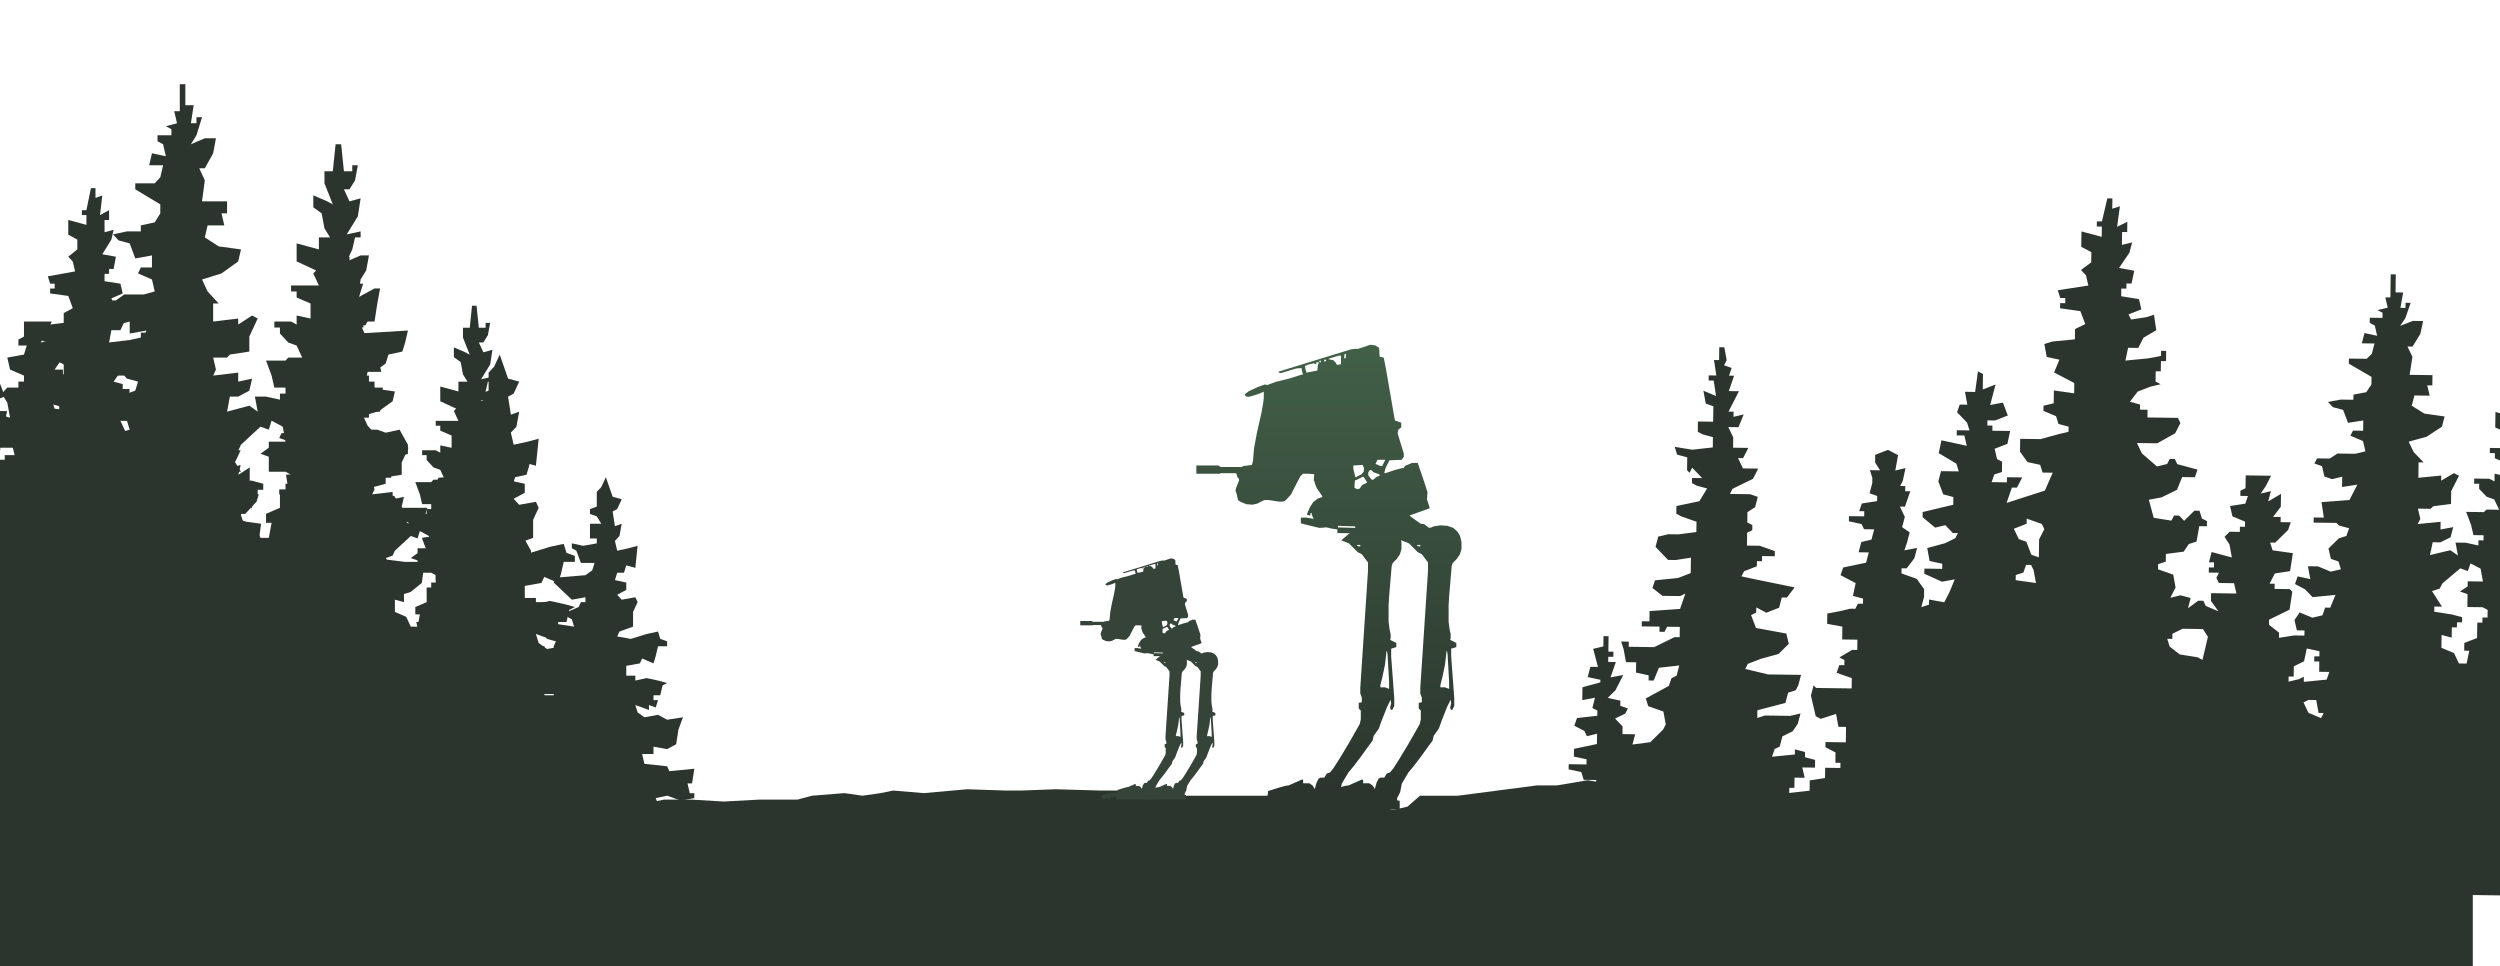 <svg width="4682" height="1810" viewBox="0 0 4682 1810" fill="none" xmlns="http://www.w3.org/2000/svg">
<rect x="-93.048" y="1558.01" width="4724.11" height="396.84" fill="#2B352D"/>
<path d="M3071.62 1461.17L3105.41 1470.85V1597.89H844.937V1505.94H882.104L926.03 1490.21H963.198L1003.74 1497.47L1040.91 1495.05L1064.56 1501.1H1098.35H1142.28L1203.1 1505.94L1243.64 1497.47H1294.33L1355.15 1501.1L1422.72 1497.47H1493.68L1520.71 1490.21L1581.53 1485.37L1615.32 1490.21L1649.11 1485.37L1672.76 1480.53L1730.2 1485.37L1811.3 1478.11L1882.25 1480.53H1912.66L1976.86 1478.11L2061.33 1480.53H2135.67L2213.38 1490.21H2301.23H2318.13H2389.08L2470.18 1497.47H2490.45L2510.72 1490.21L2547.89 1504.73L2608.71 1516.83L2635.74 1510.78L2659.39 1490.21H2686.43H2730.35L2879.02 1470.85H2916.19L2973.63 1461.17L3027.69 1470.85L3071.62 1461.17Z" fill="#2B352D"/>
<path d="M170.332 352.314H178.828V370.667L191.572 366.079L187.324 402.783L204.316 393.607V411.959H195.82V434.899L212.812 430.311L208.564 448.663L191.572 476.191L217.06 480.779L212.812 503.719H204.316V512.895H195.82V526.659L225.556 531.247L229.804 549.6L208.564 558.776L212.812 567.952L238.301 563.364L251.045 558.776L255.293 586.304L234.052 600.068L225.556 618.42H208.564L204.316 641.36L242.549 636.772L263.789 632.184V623.008H272.285V641.36H263.789V659.712H255.293V678.064L263.789 682.652L246.797 687.24L225.556 696.416L212.812 714.768L229.804 719.356V728.532H242.549V742.297H293.525L297.773 751.473L289.277 769.825L259.541 788.177H225.556L234.052 806.529L259.541 829.469L276.533 824.881L280.781 815.705H289.277L293.525 824.881L327.509 834.057L323.261 847.821H302.021L293.525 870.761L268.037 884.525L246.797 889.113L255.293 921.23L285.029 925.818L289.277 916.641H297.773L306.269 925.818L323.261 907.465H331.757L336.005 921.23L344.502 925.818V934.994H331.757L327.509 962.522L314.765 967.11L306.269 980.874L276.533 985.462V999.226L263.789 1003.81V1012.99L289.277 1022.17L293.525 1045.11L285.029 1063.46L302.021 1058.87L319.013 1063.46L314.765 1081.81L331.757 1068.05H340.254L344.502 1077.22L365.742 1086.4L352.998 1068.05V1054.28H395.478L391.23 1035.93H365.742L361.494 1026.75L365.742 1017.58H348.75V1008.4H357.246V999.226H348.75L352.998 980.874L386.982 990.05L382.734 967.11L374.238 953.346L382.734 944.17H399.726V934.994H408.222V925.818L386.982 916.641L382.734 898.289L408.222 893.701L412.47 879.937H399.726V870.761L408.222 866.173V843.233H450.703L442.207 861.585L433.71 875.349L450.703 870.761L446.455 889.113L467.695 875.349V898.289L454.951 916.641H467.695V925.818H484.687L480.439 939.582L459.199 962.522H450.703L454.951 976.286L488.935 980.874L484.687 1012.99L459.199 1017.58L450.703 1035.93H459.199V1045.11H484.687L488.935 1049.69L484.687 1081.81L450.703 1100.16V1109.34L467.695 1123.1V1132.28L493.183 1127.69H510.175V1118.51H497.431L493.183 1100.16L501.679 1086.4L522.919 1095.57L539.911 1090.99L544.16 1077.22H552.656L561.152 1054.28L522.919 1058.87L510.175 1045.11L493.183 1035.93L497.431 1022.17L518.671 1026.75L514.423 1003.81H531.415L552.656 1012.99L569.648 1008.4L565.4 994.638L552.656 990.05L548.408 971.698L565.4 953.346L578.144 948.758L582.392 934.994L565.4 930.406L561.152 925.818H522.919V916.641H539.911L535.663 889.113L582.392 884.525L595.136 856.997L569.648 861.585V843.233L552.656 847.821L539.911 843.233L535.663 824.881L522.919 820.293L527.167 811.117H548.408L561.152 801.941H590.888L607.88 797.353L603.632 779.001L582.392 769.825L586.64 760.649H603.632V742.297L578.144 746.885L569.648 723.944L552.656 719.356L544.16 710.18L565.4 705.592H586.64V696.416L607.88 691.828L616.376 678.064V664.3L578.144 641.36V632.184H607.88L616.376 623.008L620.624 604.656H599.384L603.632 586.304L624.872 590.892L620.624 572.54L612.128 567.952V558.776H633.368V549.6L624.872 545.011L641.864 540.423L637.616 522.071H646.113V480.779H654.609V512.895H667.353L663.105 540.423H671.601V531.247H680.097L671.601 558.776L663.105 572.54L684.345 563.364H701.337L697.089 586.304L684.345 609.244H675.849L684.345 627.596L680.097 659.712H718.329V678.064H709.833L714.081 696.416H688.593L684.345 714.768L705.585 728.532L739.569 733.12L735.321 751.473L709.833 769.825L680.097 779.001L688.593 797.353L705.585 815.705H697.089V843.233L735.321 838.645V847.821L756.562 834.057L765.058 838.645L752.314 866.173V889.113L722.577 893.701L718.329 898.289H697.089L701.337 916.641L697.089 925.818L735.321 921.23V934.994L756.562 930.406L752.314 948.758L735.321 957.934H722.577L718.329 980.874L752.314 971.698L765.058 980.874L760.81 957.934H777.802L799.042 962.522V953.346H807.538V944.17H790.546L786.298 925.818L777.802 902.877H807.538L811.786 898.289H833.026L824.53 879.937L811.786 875.349L799.042 861.585V852.409H790.546V843.233H816.034L824.53 847.821V834.057L845.77 838.645V815.705L824.53 806.529V797.353H816.034V788.177H858.515L850.019 769.825L854.267 765.237L824.53 751.473V723.944L858.515 733.12V714.768H875.507L867.011 701.004L862.763 678.064L850.019 668.888V650.536L871.259 659.712L879.755 664.3L867.011 632.184V613.832H879.755L884.003 572.54H892.499L896.747 613.832H909.491V604.656H917.987L913.739 627.596L905.243 641.36H896.747L905.243 659.712L922.235 655.124L917.987 682.652L900.995 710.18L922.235 705.592V714.768H913.739L909.491 733.12L900.995 751.473L922.235 742.297H934.979L930.731 765.237L922.235 779.001L917.987 806.529L943.475 792.765H951.972L947.723 815.705L943.475 843.233H926.483V852.409H917.987V861.585L994.452 856.997L990.204 875.349L985.956 889.113L964.716 893.701L960.468 907.465L947.723 916.641H917.987V925.818H934.979V934.994H943.475V944.17H956.22L951.972 980.874H934.979V990.05H913.739L926.483 1008.4H947.723L960.468 1012.99L981.708 1008.4L994.452 1031.34V1045.11L968.964 1054.28V1063.46L947.723 1068.05L968.964 1072.63V1081.81H960.468V1090.99L926.483 1100.16V1109.34H956.22H973.212L985.956 1127.69H1024.19L1019.94 1141.45L990.204 1150.63L994.452 1173.57L964.716 1182.75L943.475 1187.33L934.979 1182.75V1201.1L951.972 1205.69L990.204 1210.28H1019.94L1015.69 1242.39L998.7 1256.16L968.964 1265.33L960.468 1269.92L951.972 1265.33L960.468 1288.27L985.956 1292.86L981.708 1306.62L964.716 1315.8V1329.56L973.212 1334.15L1019.94 1338.74V1347.92L1036.93 1343.33L1028.44 1324.98L1011.44 1320.39L1007.2 1302.04H1036.93L1041.18 1283.68H1019.94L1028.44 1265.33L1045.43 1256.16L1070.92 1251.57L1066.67 1242.39L1036.93 1237.8V1210.28L1041.18 1201.1L1024.19 1196.51L1015.69 1173.57L1045.43 1168.98L1075.16 1173.57L1070.92 1159.81L1062.42 1155.22V1146.04L1083.66 1136.87L1087.91 1127.69H1096.4V1118.51L1070.92 1123.1L1036.93 1090.99L1041.18 1081.81L1096.4 1077.22L1109.15 1068.05L1113.4 1054.28H1087.91L1079.41 1031.34L1070.92 1026.75V1017.58L1092.16 1022.17L1117.65 1017.58V1008.4H1104.9V980.874H1126.14L1117.65 967.11L1104.9 962.522V953.346L1117.65 948.758V921.23L1126.14 912.053L1134.64 893.701L1147.38 930.406L1164.37 934.994L1155.88 953.346L1147.38 957.934L1151.63 985.462L1164.37 980.874L1160.13 1003.81L1151.63 1012.99L1155.88 1031.34L1177.12 1026.75L1194.11 1022.17L1189.86 1063.46L1172.87 1058.87L1168.62 1072.63H1155.88L1151.63 1086.4L1172.87 1090.99V1104.75L1155.88 1113.93L1164.37 1123.1L1189.86 1118.51L1194.11 1127.69L1185.61 1146.04V1173.57L1160.13 1182.75L1155.88 1191.92L1181.37 1196.51L1211.1 1187.33L1232.34 1182.75L1236.59 1196.51L1249.33 1201.1V1210.28H1232.34L1228.09 1228.63L1223.85 1242.39L1202.61 1233.22L1198.36 1242.39L1172.87 1246.98V1265.33H1189.86V1274.51L1211.1 1269.92L1232.34 1274.51L1249.33 1279.1L1240.84 1283.68L1236.59 1302.04H1223.85V1311.21H1232.34L1228.09 1324.98L1215.35 1320.39V1329.56L1189.86 1320.39L1194.11 1334.15L1206.85 1343.33L1232.34 1338.74L1249.33 1347.92L1279.07 1343.33L1270.57 1366.27L1266.33 1393.8L1249.33 1402.97L1223.85 1398.38V1412.15H1202.61L1206.85 1430.5L1249.33 1435.09L1253.58 1444.26L1300.31 1439.68L1296.06 1467.2H1287.57L1291.81 1485.56H1300.31V1494.73L1274.82 1499.32L1249.33 1490.14L1228.09 1494.73L1236.59 1517.67L1279.07 1513.08L1308.81 1522.26L1304.56 1545.2L1283.32 1558.96H1274.82L1270.57 1577.32L1257.83 1572.73V1563.55H1249.33L1245.09 1577.32L1228.09 1586.49H-704.765L-738.749 1568.14L-759.989 1563.55V1554.38L-742.997 1545.2L-721.757 1540.61L-709.013 1531.44L-713.261 1517.67H-747.245L-759.989 1476.38L-751.493 1471.79L-734.501 1480.97H-696.269L-687.773 1485.56L-692.021 1471.79L-704.765 1462.62L-730.253 1453.44V1439.68H-738.749V1430.5H-700.517L-696.269 1416.74H-675.028L-670.78 1402.97H-692.021L-696.269 1389.21L-717.509 1384.62V1375.44H-687.773V1366.27L-709.013 1361.68V1347.92L-670.78 1338.74V1320.39L-687.773 1324.98L-692.021 1315.8L-709.013 1306.62L-704.765 1292.86L-670.78 1288.27V1279.1L-679.276 1274.51L-675.028 1256.16L-696.269 1260.74V1237.8L-666.532 1228.63V1224.04L-687.773 1219.45L-683.525 1201.1H-670.78L-679.276 1168.98L-662.284 1164.39V1146.04H-653.788V1173.57H-645.292V1182.75H-653.788V1191.92H-641.044L-649.54 1219.45L-628.3 1214.86L-641.044 1242.39L-653.788 1256.16L-632.548 1260.74V1269.92L-619.804 1274.51L-624.052 1283.68L-641.044 1292.86L-628.3 1306.62V1320.39H-607.06L-611.308 1338.74L-581.572 1334.15L-560.331 1311.21L-556.083 1302.04L-560.331 1279.1L-585.82 1269.92L-590.068 1256.16L-551.835 1233.22L-547.587 1219.45L-539.091 1214.86L-534.843 1196.51L-568.827 1201.1L-577.323 1224.04H-585.82V1214.86L-607.06 1210.28V1191.92H-624.052L-628.3 1168.98L-632.548 1155.22H-619.804V1164.39H-577.323L-543.339 1146.04H-534.843V1127.69H-556.083L-560.331 1136.87H-568.827V1127.69H-598.564V1118.51H-585.82V1100.16L-534.843 1095.57L-526.347 1068.05L-534.843 1072.63H-564.579L-581.572 1058.87L-577.323 1045.11L-539.091 1040.52L-517.851 1031.34V1003.81L-543.339 1008.4H-556.083L-577.323 985.462L-573.075 967.11L-556.083 962.522H-539.091L-509.355 957.934V939.582L-534.843 930.406L-543.339 925.818V912.053L-505.107 902.877L-492.363 879.937L-509.355 875.349L-517.851 870.761V861.585H-500.859L-517.851 843.233L-522.099 852.409L-526.347 847.821V824.881L-543.339 820.293L-547.587 806.529L-517.851 811.117L-483.867 806.529V788.177L-500.859 783.589L-509.355 779.001V760.649H-483.867V733.12L-496.611 728.532L-500.859 705.592L-479.619 714.768L-483.867 687.24H-492.363V678.064H-479.619L-483.867 650.536H-475.37V627.596H-466.874L-462.626 650.536L-466.874 659.712L-454.13 664.3L-458.378 678.064H-449.882L-458.378 705.592H-441.386L-449.882 723.944L-458.378 742.297H-449.882V751.473L-432.89 746.885L-441.386 769.825H-458.378L-449.882 788.177V806.529H-424.394L-432.89 824.881H-441.386L-432.89 843.233H-407.402L-415.898 861.585L-449.882 879.937L-454.13 889.113H-432.89H-420.146L-407.402 893.701L-411.65 912.053L-424.394 921.23V939.582L-415.898 944.17V953.346L-424.394 957.934V980.874H-403.154L-377.666 990.05V999.226H-398.906V1008.4H-407.402V1017.58L-428.642 1026.75L-432.89 1035.93L-411.65 1040.52L-343.681 1054.28L-356.425 1072.63H-364.921L-369.169 1090.99L-390.41 1100.16L-407.402 1090.99V1100.16L-415.898 1104.75L-407.402 1127.69L-356.425 1136.87L-352.177 1155.22L-369.169 1173.57L-398.906 1182.75L-420.146 1191.92L-424.394 1201.1L-386.162 1210.28H-330.937L-335.185 1228.63L-339.433 1237.8L-352.177 1242.39L-356.425 1260.74L-403.154 1274.51V1288.27L-390.41 1283.68H-347.929L-330.937 1279.1L-335.185 1297.45L-343.681 1311.21L-360.673 1320.39L-364.921 1338.74L-373.417 1343.33L-377.666 1357.09L-339.433 1352.5V1343.33L-322.441 1347.92V1357.09L-305.449 1361.68V1375.44H-326.689L-322.441 1393.8H-339.433V1412.15H-347.929V1421.32L-313.945 1416.74V1398.38L-288.457 1393.8V1375.44H-262.968V1366.27H-271.464V1347.92L-288.457 1338.74V1329.56H-254.472V1302.04H-267.216L-271.464 1279.1L-296.953 1288.27L-305.449 1283.68L-313.945 1246.98L-309.697 1228.63L-305.449 1233.22H-245.976V1214.86L-271.464 1205.69L-267.216 1191.92H-258.72V1182.75L-267.216 1178.16L-245.976 1164.39H-237.48V1146.04H-262.968V1123.1L-288.457 1118.51V1100.16L-267.216 1095.57L-250.224 1090.99H-241.728L-237.48 1081.81H-228.984V1072.63L-245.976 1068.05L-241.728 1045.11L-267.216 1031.34L-262.968 1017.58L-224.736 1008.4L-220.488 990.05H-237.48L-233.232 971.698L-216.24 967.11L-211.992 948.758H-228.984L-233.232 939.582L-254.472 934.994V925.818H-228.984V916.641H-237.48L-233.232 902.877L-207.744 898.289V889.113L-220.488 884.525L-216.24 866.173V856.997L-220.488 843.233H-203.496L-211.992 829.469V815.705L-190.752 806.529L-173.76 815.705L-178.008 843.233L-161.015 838.645L-165.263 861.585L-169.511 870.761H-161.015V879.937H-152.519L-161.015 907.465H-169.511L-161.015 925.818L-165.263 944.17L-152.519 953.346L-156.767 971.698L-161.015 985.462L-139.775 980.874L-144.023 999.226L-156.767 1017.58H-165.263V1026.75L-139.775 1035.93L-127.031 1054.28V1068.05L-131.279 1086.4L-118.535 1081.81V1072.63L-93.047 1077.22L-84.551 1058.87L-76.055 1035.93L-97.295 1040.52L-127.031 1026.75V1017.58H-97.295V1008.4L-118.535 1003.81L-122.783 980.874L-93.047 971.698L-76.055 962.522L-71.806 953.346H-80.303L-93.047 939.582L-110.039 944.17L-131.279 925.818V916.641L-80.303 902.877V889.113L-97.295 884.525L-105.791 861.585L-101.543 843.233H-71.806L-76.055 829.469L-105.791 811.117L-101.543 788.177L-59.062 797.353L-63.31 779.001H-76.055V769.825H-54.814L-59.062 756.061L-76.055 737.709L-71.806 723.944H-59.062L-63.31 701.004H-46.318L-42.07 664.3L-33.574 668.888V696.416L-12.334 687.24L-20.83 723.944L0.41 719.356L8.906 742.297L-12.334 751.473H-25.078V760.649H-16.582V769.825H13.154L8.906 792.765L-12.334 801.941L-8.086 820.293L0.41 824.881V843.233L-12.334 847.821L-16.582 861.585H8.906V852.409H34.395L25.898 870.761H17.402L8.906 898.289L34.395 889.113L59.883 879.937L72.627 875.349L85.371 843.233H68.379L64.131 829.469L42.891 824.881L30.146 806.529V783.589H64.131L93.867 774.413L110.859 769.825V760.649L93.867 756.061L89.619 742.297L68.379 733.12V723.944L85.371 719.356V696.416L119.355 701.004V682.652L85.371 664.3L93.867 641.36L72.627 636.772L68.379 613.832L81.123 609.244L119.355 604.656V586.304L136.348 577.128L127.851 554.188L93.867 549.6V540.423H102.363V531.247H93.867L89.619 517.483L140.596 508.307L136.348 489.955L127.851 480.779L144.844 467.015V448.663L127.851 439.487V411.959L161.836 421.135V402.783H153.34V393.607H161.836L170.332 352.314ZM42.891 925.818V934.994L21.65 944.17L30.146 962.522L42.891 967.11L51.387 990.05L64.131 994.638V962.522L72.627 944.17L68.379 934.994L42.891 925.818ZM786.298 994.638L782.05 1008.4L769.306 1003.81L739.569 1031.34L735.321 1040.52L722.577 1045.11L739.569 1072.63H726.825V1081.81L756.562 1086.4L773.554 1090.99V1100.16H765.058V1109.34H756.562V1127.69L739.569 1123.1V1146.04L760.81 1155.22L769.306 1173.57H782.05L786.298 1150.63H777.802V1136.87L799.042 1127.69V1100.16H807.538V1090.99H816.034V1077.22L807.538 1072.63H782.05V1049.69L769.306 1045.11L782.05 1035.93V1026.75H807.538L803.29 1003.81L786.298 994.638ZM42.891 1008.4L38.643 1022.17L25.898 1026.75V1035.93L59.883 1040.52L55.635 1017.58L51.387 1008.4H42.891ZM306.269 1118.51L289.277 1127.69V1136.87H280.781L285.029 1150.63L302.021 1164.39L331.757 1168.98L340.254 1173.57L348.75 1132.28L340.254 1118.51H306.269ZM514.423 1150.63L510.175 1173.57L493.183 1182.75V1201.1H484.687V1210.28L501.679 1205.69L510.175 1201.1V1210.28L548.408 1205.69L552.656 1191.92H535.663V1173.57H527.167V1164.39H535.663V1155.22L514.423 1150.63ZM518.671 1242.39L510.175 1246.98L518.671 1265.33L539.911 1274.51L544.16 1265.33H535.663L531.415 1242.39H518.671ZM1028.44 1370.86L1007.2 1384.62L1002.95 1398.38L985.956 1393.8L990.204 1412.15L1019.94 1439.68L1028.44 1453.44L1036.93 1448.85V1430.5H1028.44V1421.32L1041.18 1425.91L1045.43 1393.8H1036.93V1370.86H1028.44Z" fill="#2B352D"/>
<path d="M-246.893 0.082H-236.472V22.589L-220.841 16.962L-226.051 61.976L-205.209 50.723V73.23H-215.63V101.364L-194.788 95.737L-199.998 118.244L-220.841 152.005L-189.577 157.631L-194.788 185.765H-205.209V197.019H-215.63V213.899L-179.156 219.526L-173.946 242.033L-199.998 253.286L-194.788 264.54L-163.525 258.913L-147.893 253.286L-142.683 287.047L-168.735 303.927L-179.156 326.434H-199.998L-205.209 354.568L-158.314 348.941L-132.262 343.314V332.061H-121.84V354.568H-132.262V377.075H-142.683V399.582L-132.262 405.209L-153.104 410.835L-179.156 422.089L-194.788 444.596L-173.946 450.223V461.476H-158.314V478.357H-95.788L-90.577 489.61L-100.998 512.117L-137.472 534.624H-179.156L-168.735 557.131L-137.472 585.265L-116.63 579.638L-111.419 568.385H-100.998L-95.788 579.638L-54.103 590.892L-59.314 607.772H-85.367L-95.788 635.906L-127.051 652.786L-153.104 658.413L-142.683 697.8L-106.209 703.427L-100.998 692.173H-90.577L-80.156 703.427L-59.314 680.92H-48.893L-43.682 697.8L-33.261 703.427V714.68H-48.893L-54.103 748.441L-69.735 754.068L-80.156 770.948L-116.63 776.575V793.455L-132.262 799.082V810.335L-100.998 821.589L-95.788 849.723L-106.209 872.23L-85.367 866.603L-64.525 872.23L-69.735 894.737L-48.893 877.856H-38.472L-33.261 889.11L-7.209 900.363L-22.84 877.856V860.976H29.265L24.055 838.469H-7.209L-12.419 827.216L-7.209 815.962H-28.051V804.709H-17.63V793.455H-28.051L-22.84 770.948L18.844 782.202L13.633 754.068L3.212 737.187L13.633 725.934H34.475V714.68H44.897V703.427L18.844 692.173L13.633 669.666L44.897 664.04L50.107 647.159H34.475V635.906L44.897 630.279V602.145H97.002L86.581 624.652L76.16 641.533L97.002 635.906L91.791 658.413L117.844 641.533V669.666L102.212 692.173H117.844V703.427H138.686L133.476 720.307L107.423 748.441H97.002L102.212 765.321L143.897 770.948L138.686 810.335L107.423 815.962L97.002 838.469H107.423V849.723H138.686L143.897 855.349L138.686 894.737L97.002 917.244V928.497L117.844 945.378V956.631L149.107 951.004H169.949V939.751H154.318L149.107 917.244L159.528 900.363L185.581 911.617L206.423 905.99L211.634 889.11H222.055L232.476 860.976L185.581 866.603L169.949 849.723L149.107 838.469L154.318 821.589L180.37 827.216L175.16 799.082H196.002L222.055 810.335L242.897 804.709L237.686 787.828L222.055 782.202L216.844 759.695L237.686 737.187L253.318 731.561L258.528 714.68L237.686 709.054L232.476 703.427H185.581V692.173H206.423L201.213 658.413L258.528 652.786L274.16 619.026L242.897 624.652V602.145L222.055 607.772L206.423 602.145L201.213 579.638L185.581 574.011L190.792 562.758H216.844L232.476 551.504H268.95L289.792 545.878L284.581 523.371L258.528 512.117L263.739 500.864H284.581V478.357L253.318 483.983L242.897 455.85L222.055 450.223L211.634 438.969L237.686 433.342H263.739V422.089L289.792 416.462L300.213 399.582V382.702L253.318 354.568V343.314H289.792L300.213 332.061L305.423 309.554H279.371L284.581 287.047L310.634 292.674L305.423 270.166L295.002 264.54V253.286H321.055V242.033L310.634 236.406L331.476 230.779L326.265 208.272H336.686V157.631H347.108V197.019H362.739L357.529 230.779H367.95V219.526H378.371L367.95 253.286L357.529 270.166L383.581 258.913H404.423L399.213 287.047L383.581 315.181H373.16L383.581 337.688L378.371 377.075H425.266V399.582H414.844L420.055 422.089H388.792L383.581 444.596L409.634 461.476L451.318 467.103L446.108 489.61L414.844 512.117L378.371 523.371L388.792 545.878L409.634 568.385H399.213V602.145L446.108 596.518V607.772L472.16 590.892L482.581 596.518L466.95 630.279V658.413L430.476 664.04L425.266 669.666H399.213L404.423 692.173L399.213 703.427L446.108 697.8V714.68L472.16 709.054L466.95 731.561L446.108 742.814H430.476L425.266 770.948L466.95 759.695L482.581 770.948L477.371 742.814H498.213L524.266 748.441V737.187H534.687V725.934H513.845L508.634 703.427L498.213 675.293H534.687L539.897 669.666H565.95L555.529 647.159L539.897 641.533L524.266 624.652V613.399H513.845V602.145H545.108L555.529 607.772V590.892L581.582 596.518V568.385L555.529 557.131V545.878H545.108V534.624H597.213L586.792 512.117L592.003 506.49L555.529 489.61V455.85L597.213 467.103V444.596H618.055L607.634 427.716L602.424 399.582L586.792 388.328V365.821L612.845 377.075L623.266 382.702L607.634 343.314V320.807H623.266L628.476 270.166H638.897L644.108 320.807H659.74V309.554H670.161L664.95 337.688L654.529 354.568H644.108L654.529 377.075L675.371 371.448L670.161 405.209L649.318 438.969L675.371 433.342V444.596H664.95L659.74 467.103L649.318 489.61L675.371 478.357H691.003L685.792 506.49L675.371 523.371L670.161 557.131L701.424 540.251H711.845L706.634 568.385L701.424 602.145H680.582V613.399H670.161V624.652L763.95 619.026L758.74 641.533L753.529 658.413L727.476 664.04L722.266 680.92L706.634 692.173H670.161V703.427H691.003V714.68H701.424V725.934H717.055L711.845 770.948H691.003V782.202H664.95L680.582 804.709H706.634L722.266 810.335L748.319 804.709L763.95 832.842V849.723L732.687 860.976V872.23L706.634 877.856L732.687 883.483V894.737H722.266V905.99L680.582 917.244V928.497H717.055H737.898L753.529 951.004H800.424L795.213 967.885L758.74 979.138L763.95 1007.27L727.476 1018.53L701.424 1024.15L691.003 1018.53V1041.03L711.845 1046.66L758.74 1052.29H795.213L790.003 1091.67L769.161 1108.55L732.687 1119.81L722.266 1125.43L711.845 1119.81L722.266 1147.94L753.529 1153.57L748.319 1170.45L727.476 1181.7V1198.58L737.898 1204.21L795.213 1209.84V1221.09L816.056 1215.46L805.634 1192.95L784.792 1187.33L779.582 1164.82H816.056L821.266 1142.31H795.213L805.634 1119.81L826.477 1108.55L857.74 1102.93L852.529 1091.67L816.056 1086.05V1052.29L821.266 1041.03L800.424 1035.41L790.003 1007.27L826.477 1001.65L862.95 1007.27L857.74 990.392L847.319 984.765V973.511L873.371 962.258L878.582 951.004H889.003V939.751L857.74 945.378L816.056 905.99L821.266 894.737L889.003 889.11L904.635 877.856L909.845 860.976H878.582L868.161 832.842L857.74 827.216V815.962L883.792 821.589L915.056 815.962V804.709H899.424V770.948H925.477L915.056 754.068L899.424 748.441V737.187L915.056 731.561V697.8L925.477 686.547L935.898 664.04L951.529 709.054L972.372 714.68L961.95 737.187L951.529 742.814L956.74 776.575L972.372 770.948L967.161 799.082L956.74 810.335L961.95 832.842L988.003 827.216L1008.85 821.589L1003.63 872.23L982.793 866.603L977.582 883.483H961.95L956.74 900.363L982.793 905.99V922.871L961.95 934.124L972.372 945.378L1003.63 939.751L1008.85 951.004L998.424 973.511V1007.27L967.161 1018.53L961.95 1029.78L993.214 1035.41L1029.69 1024.15L1055.74 1018.53L1060.95 1035.41L1076.58 1041.03V1052.29H1055.74L1050.53 1074.79L1045.32 1091.67L1019.27 1080.42L1014.06 1091.67L982.793 1097.3V1119.81H1003.63V1131.06L1029.69 1125.43L1055.74 1131.06L1076.58 1136.69L1066.16 1142.31L1060.95 1164.82H1045.32V1176.07H1055.74L1050.53 1192.95L1034.9 1187.33V1198.58L1003.63 1187.33L1008.85 1204.21L1024.48 1215.46L1055.74 1209.84L1076.58 1221.09L1113.06 1215.46L1102.63 1243.6L1097.42 1277.36L1076.58 1288.61L1045.32 1282.98V1299.86H1019.27L1024.48 1322.37L1076.58 1328L1081.79 1339.25L1139.11 1333.62L1133.9 1367.38H1123.48L1128.69 1389.89H1139.11V1401.15L1107.85 1406.77L1076.58 1395.52L1050.53 1401.15L1060.95 1429.28L1113.06 1423.65L1149.53 1434.91L1144.32 1463.04L1118.27 1479.92H1107.85L1102.63 1502.43L1087 1496.8V1485.55H1076.58L1071.37 1502.43L1050.53 1513.68H-1320.26L-1361.95 1491.17L-1388 1485.55V1474.29L-1367.16 1463.04L-1341.11 1457.41L-1325.47 1446.16L-1330.68 1429.28H-1372.37L-1388 1378.64L-1377.58 1373.01L-1356.74 1384.26H-1309.84L-1299.42 1389.89L-1304.63 1373.01L-1320.26 1361.76L-1351.53 1350.5V1333.62H-1361.95V1322.37H-1315.05L-1309.84 1305.49H-1283.79L-1278.58 1288.61H-1304.63L-1309.84 1271.73L-1335.89 1266.1V1254.85H-1299.42V1243.6L-1325.47 1237.97V1221.09L-1278.58 1209.84V1187.33L-1299.42 1192.95L-1304.63 1181.7L-1325.47 1170.45L-1320.26 1153.57L-1278.58 1147.94V1136.69L-1289 1131.06L-1283.79 1108.55L-1309.84 1114.18V1086.05L-1273.37 1074.79V1069.17L-1299.42 1063.54L-1294.21 1041.03H-1278.58L-1289 1001.65L-1268.16 996.018V973.511H-1257.74V1007.27H-1247.32V1018.53H-1257.74V1029.78H-1242.11L-1252.53 1063.54L-1226.47 1057.91L-1242.11 1091.67L-1257.74 1108.55L-1231.68 1114.18V1125.43L-1216.05 1131.06L-1221.26 1142.31L-1242.11 1153.57L-1226.47 1170.45V1187.33H-1200.42L-1205.63 1209.84L-1169.16 1204.21L-1143.1 1176.07L-1137.89 1164.82L-1143.1 1136.69L-1174.37 1125.43L-1179.58 1108.55L-1132.68 1080.42L-1127.47 1063.54L-1117.05 1057.91L-1111.84 1035.41L-1153.53 1041.03L-1163.95 1069.17H-1174.37V1057.91L-1200.42 1052.29V1029.78H-1221.26L-1226.47 1001.65L-1231.68 984.765H-1216.05V996.018H-1163.95L-1122.26 973.511H-1111.84V951.004H-1137.89L-1143.1 962.258H-1153.53V951.004H-1190V939.751H-1174.37V917.244L-1111.84 911.617L-1101.42 877.856L-1111.84 883.483H-1148.32L-1169.16 866.603L-1163.95 849.723L-1117.05 844.096L-1091 832.842V799.082L-1122.26 804.709H-1137.89L-1163.95 776.575L-1158.74 754.068L-1137.89 748.441H-1117.05L-1080.58 742.814V720.307L-1111.84 709.054L-1122.26 703.427V686.547L-1075.37 675.293L-1059.74 647.159L-1080.58 641.533L-1091 635.906V624.652H-1070.16L-1091 602.145L-1096.21 613.399L-1101.42 607.772V579.638L-1122.26 574.011L-1127.47 557.131L-1091 562.758L-1049.32 557.131V534.624L-1070.16 528.997L-1080.58 523.371V500.864H-1049.32V467.103L-1064.95 461.476L-1070.16 433.342L-1044.1 444.596L-1049.32 410.835H-1059.74V399.582H-1044.1L-1049.32 365.821H-1038.89V337.688H-1028.47L-1023.26 365.821L-1028.47 377.075L-1012.84 382.702L-1018.05 399.582H-1007.63L-1018.05 433.342H-997.21L-1007.63 455.85L-1018.05 478.357H-1007.63V489.61L-986.789 483.983L-997.21 512.117H-1018.05L-1007.63 534.624V557.131H-976.368L-986.789 579.638H-997.21L-986.789 602.145H-955.526L-965.947 624.652L-1007.63 647.159L-1012.84 658.413H-986.789H-971.157L-955.526 664.04L-960.736 686.547L-976.368 697.8V720.307L-965.947 725.934V737.187L-976.368 742.814V770.948H-950.315L-919.052 782.202V793.455H-945.105V804.709H-955.526V815.962L-981.578 827.216L-986.789 838.469L-960.736 844.096L-877.368 860.976L-892.999 883.483H-903.42L-908.631 905.99L-934.684 917.244L-955.526 905.99V917.244L-965.947 922.871L-955.526 951.004L-892.999 962.258L-887.789 984.765L-908.631 1007.27L-945.105 1018.53L-971.157 1029.78L-976.368 1041.03L-929.473 1052.29H-861.736L-866.947 1074.79L-872.157 1086.05L-887.789 1091.67L-892.999 1114.18L-950.315 1131.06V1147.94L-934.684 1142.31H-882.578L-861.736 1136.69L-866.947 1159.19L-877.368 1176.07L-898.21 1187.33L-903.42 1209.84L-913.841 1215.46L-919.052 1232.34L-872.157 1226.72V1215.46L-851.315 1221.09V1232.34L-830.473 1237.97V1254.85H-856.526L-851.315 1277.36H-872.157V1299.86H-882.578V1311.12L-840.894 1305.49V1282.98L-809.631 1277.36V1254.85H-778.368V1243.6H-788.789V1221.09L-809.631 1209.84V1198.58H-767.947V1164.82H-783.578L-788.789 1136.69L-820.052 1147.94L-830.473 1142.31L-840.894 1097.3L-835.683 1074.79L-830.473 1080.42H-757.525V1057.91L-788.789 1046.66L-783.578 1029.78H-773.157V1018.53L-783.578 1012.9L-757.525 996.018H-747.104V973.511H-778.368V945.378L-809.631 939.751V917.244L-783.578 911.617L-762.736 905.99H-752.315L-747.104 894.737H-736.683V883.483L-757.525 877.856L-752.315 849.723L-783.578 832.842L-778.368 815.962L-731.473 804.709L-726.262 782.202H-747.104L-741.894 759.695L-721.052 754.068L-715.841 731.561H-736.683L-741.894 720.307L-767.947 714.68V703.427H-736.683V692.173H-747.104L-741.894 675.293L-710.631 669.666V658.413L-726.262 652.786L-721.052 630.279V619.026L-726.262 602.145H-705.42L-715.841 585.265V568.385L-689.789 557.131L-668.946 568.385L-674.157 602.145L-653.315 596.518L-658.525 624.652L-663.736 635.906H-653.315V647.159H-642.894L-653.315 680.92H-663.736L-653.315 703.427L-658.525 725.934L-642.894 737.187L-648.104 759.695L-653.315 776.575L-627.262 770.948L-632.473 793.455L-648.104 815.962H-658.525V827.216L-627.262 838.469L-611.631 860.976V877.856L-616.841 900.363L-601.209 894.737V883.483L-569.946 889.11L-559.525 866.603L-549.104 838.469L-575.157 844.096L-611.631 827.216V815.962H-575.157V804.709L-601.209 799.082L-606.42 770.948L-569.946 759.695L-549.104 748.441L-543.894 737.187H-554.315L-569.946 720.307L-590.788 725.934L-616.841 703.427V692.173L-554.315 675.293V658.413L-575.157 652.786L-585.578 624.652L-580.367 602.145H-543.894L-549.104 585.265L-585.578 562.758L-580.367 534.624L-528.262 545.878L-533.473 523.371H-549.104V512.117H-523.051L-528.262 495.237L-549.104 472.73L-543.894 455.85H-528.262L-533.473 427.716H-512.63L-507.42 382.702L-496.999 388.328V422.089L-470.946 410.835L-481.367 455.85L-455.315 450.223L-444.894 478.357L-470.946 489.61H-486.578V500.864H-476.157V512.117H-439.683L-444.894 540.251L-470.946 551.504L-465.736 574.011L-455.315 579.638V602.145L-470.946 607.772L-476.157 624.652H-444.894V613.399H-413.63L-424.051 635.906H-434.472L-444.894 669.666L-413.63 658.413L-382.367 647.159L-366.736 641.533L-351.104 602.145H-371.946L-377.157 585.265L-403.209 579.638L-418.841 557.131V528.997H-377.157L-340.683 517.744L-319.841 512.117V500.864L-340.683 495.237L-345.893 478.357L-371.946 467.103V455.85L-351.104 450.223V422.089L-309.42 427.716V405.209L-351.104 382.702L-340.683 354.568L-366.736 348.941L-371.946 320.807L-356.314 315.181L-309.42 309.554V287.047L-288.578 275.793L-298.999 247.659L-340.683 242.033V230.779H-330.262V219.526H-340.683L-345.893 202.645L-283.367 191.392L-288.578 168.885L-298.999 157.631L-278.156 140.751V118.244L-298.999 106.99V73.23L-257.314 84.483V61.976H-267.735V50.723H-257.314L-246.893 0.082ZM-403.209 703.427V714.68L-429.262 725.934L-418.841 748.441L-403.209 754.068L-392.788 782.202L-377.157 787.828V748.441L-366.736 725.934L-371.946 714.68L-403.209 703.427ZM508.634 787.828L503.424 804.709L487.792 799.082L451.318 832.842L446.108 844.096L430.476 849.723L451.318 883.483H435.687V894.737L472.16 900.363L493.002 905.99V917.244H482.581V928.497H472.16V951.004L451.318 945.378V973.511L477.371 984.765L487.792 1007.27H503.424L508.634 979.138H498.213V962.258L524.266 951.004V917.244H534.687V905.99H545.108V889.11L534.687 883.483H503.424V855.349L487.792 849.723L503.424 838.469V827.216H534.687L529.476 799.082L508.634 787.828ZM-403.209 804.709L-408.42 821.589L-424.051 827.216V838.469L-382.367 844.096L-387.578 815.962L-392.788 804.709H-403.209ZM-80.156 939.751L-100.998 951.004V962.258H-111.419L-106.209 979.138L-85.367 996.018L-48.893 1001.65L-38.472 1007.27L-28.051 956.631L-38.472 939.751H-80.156ZM175.16 979.138L169.949 1007.27L149.107 1018.53V1041.03H138.686V1052.29L159.528 1046.66L169.949 1041.03V1052.29L216.844 1046.66L222.055 1029.78H201.213V1007.27H190.792V996.018H201.213V984.765L175.16 979.138ZM180.37 1091.67L169.949 1097.3L180.37 1119.81L206.423 1131.06L211.634 1119.81H201.213L196.002 1091.67H180.37ZM805.634 1249.22L779.582 1266.1L774.371 1282.98L753.529 1277.36L758.74 1299.86L795.213 1333.62L805.634 1350.5L816.056 1344.88V1322.37H805.634V1311.12L821.266 1316.74L826.477 1277.36H816.056V1249.22H805.634Z" fill="#2B352D"/>
<path d="M3946.61 371.525L3956.12 371.658L3955.86 390.913L3970.19 386.297L3964.9 424.741L3984.05 415.378L3983.79 434.633L3974.28 434.501L3973.94 458.57L3993.03 454.021L3988.01 473.21L3968.58 501.828L3997.05 507.039L3991.96 531.041L3982.45 530.909L3982.31 540.537L3972.8 540.405L3972.6 554.846L4005.82 560.122L4010.31 579.444L3986.4 588.741L3991.02 598.435L4019.62 594.017L4033.95 589.402L4038.31 618.351L4014.33 632.462L4004.55 651.585L3985.53 651.32L3980.44 675.323L4023.3 671.104L4047.15 666.621L4047.28 656.993L4056.79 657.125L4056.52 676.38L4047.01 676.248L4046.75 695.503L4037.24 695.371L4036.97 714.626L4046.41 719.572L4027.32 724.122L4003.41 733.419L3988.88 752.476L4007.84 757.554L4007.7 767.182L4021.97 767.38L4021.77 781.821L4078.83 782.614L4083.45 792.308L4073.67 811.431L4040.12 830.224L4002.08 829.695L4011.32 849.082L4039.52 873.548L4058.6 868.998L4063.49 859.437L4073 859.569L4077.62 869.263L4115.53 879.419L4110.58 893.794L4086.8 893.464L4076.96 917.401L4048.22 931.445L4024.38 935.929L4033.42 969.758L4066.64 975.034L4071.53 965.472L4081.04 965.605L4090.42 975.364L4109.71 956.373L4119.22 956.506L4123.77 971.013L4133.21 975.959L4133.08 985.587L4118.82 985.388L4113.66 1014.21L4099.33 1018.82L4089.62 1033.13L4056.26 1037.48L4056.06 1051.92L4041.73 1056.54L4041.6 1066.17L4069.99 1076.19L4074.41 1100.32L4064.64 1119.45L4083.72 1114.9L4102.68 1119.98L4097.65 1139.17L4116.88 1124.99L4126.39 1125.12L4131.01 1134.81L4154.65 1144.77L4140.65 1125.32L4140.85 1110.88L4188.4 1111.54L4183.92 1092.22L4155.38 1091.82L4150.76 1082.13L4155.65 1072.57L4136.63 1072.3L4136.77 1062.67L4146.28 1062.81L4146.41 1053.18L4136.9 1053.05L4141.92 1033.86L4179.83 1044.01L4175.41 1019.88L4166.1 1005.3L4175.74 995.809L4194.76 996.073L4194.9 986.446L4204.41 986.578L4204.54 976.95L4180.9 966.992L4176.41 947.671L4205.01 943.254L4209.97 928.878L4195.7 928.68L4195.83 919.053L4205.41 914.371L4205.75 890.302L4253.3 890.963L4243.52 910.086L4233.81 924.395L4252.9 919.846L4247.87 939.035L4271.85 924.924L4271.52 948.993L4256.98 968.05L4271.25 968.248L4271.11 977.875L4290.14 978.14L4285.18 992.515L4261.07 1016.25L4251.56 1016.12L4256.11 1030.63L4294.09 1035.97L4288.86 1069.6L4260.27 1074.02L4250.49 1093.14L4260 1093.27L4259.86 1102.9L4288.4 1103.3L4293.08 1108.18L4287.86 1141.81L4249.55 1160.54L4249.42 1170.16L4268.24 1184.87L4268.1 1194.5L4296.7 1190.08L4315.72 1190.34L4315.86 1180.72L4301.59 1180.52L4297.1 1161.2L4306.81 1146.89L4330.46 1156.84L4349.54 1152.3L4354.5 1137.92L4364.01 1138.05L4373.85 1114.12L4330.99 1118.33L4316.93 1103.69L4298.04 1093.8L4303 1079.43L4326.7 1084.57L4322.28 1060.44L4341.3 1060.7L4364.95 1070.66L4384.03 1066.11L4379.48 1051.6L4365.28 1046.59L4360.79 1027.27L4380.08 1008.28L4394.41 1003.66L4399.37 989.287L4380.42 984.209L4375.73 979.329L4332.93 978.734L4333.07 969.107L4352.09 969.371L4347.73 940.422L4400.11 936.335L4414.77 907.651L4386.17 912.068L4386.44 892.813L4367.35 897.363L4353.16 892.35L4348.67 873.029L4334.47 868.017L4339.36 858.456L4363.13 858.786L4377.53 849.357L4410.82 849.819L4429.91 845.27L4425.42 825.949L4401.78 815.991L4406.67 806.429L4425.69 806.693L4425.96 787.438L4397.36 791.856L4388.18 767.654L4369.23 762.576L4359.85 752.817L4383.69 748.333L4407.47 748.664L4407.6 739.036L4431.45 734.553L4441.16 720.243L4441.36 705.802L4398.9 681.138L4399.03 671.511L4432.32 671.973L4441.96 662.478L4446.98 643.289L4423.21 642.958L4428.23 623.769L4451.94 628.913L4447.45 609.592L4438.01 604.646L4438.14 595.019L4461.92 595.349L4462.05 585.721L4452.61 580.775L4471.7 576.226L4467.21 556.905L4476.72 557.037L4477.32 513.713L4486.83 513.845L4486.36 547.541L4500.63 547.74L4495.47 576.556L4504.98 576.689L4505.12 567.061L4514.63 567.193L4504.71 595.944L4495 610.253L4518.91 600.956L4537.93 601.22L4532.84 625.223L4518.24 649.094L4508.73 648.962L4517.98 668.349L4512.75 701.979L4555.55 702.574L4555.28 721.829L4545.77 721.697L4550.26 741.018L4521.73 740.622L4516.71 759.811L4540.28 774.583L4578.25 779.925L4573.23 799.114L4544.43 817.973L4511.01 827.138L4520.26 846.525L4539.01 866.045L4529.5 865.913L4529.1 894.795L4571.96 890.576L4571.83 900.204L4595.8 886.093L4605.25 891.039L4590.58 919.724L4590.25 943.792L4556.89 948.144L4552.07 952.891L4528.29 952.561L4532.78 971.882L4527.89 981.444L4570.76 977.225L4570.56 991.666L4594.4 987.183L4589.38 1006.37L4570.22 1015.74L4555.96 1015.54L4550.87 1039.54L4589.04 1030.44L4603.17 1040.27L4598.75 1016.13L4617.77 1016.4L4641.48 1021.54L4641.62 1011.91L4651.13 1012.04L4651.26 1002.42L4632.24 1002.15L4627.75 982.832L4618.58 958.63L4651.86 959.093L4656.68 954.345L4680.46 954.676L4671.22 935.288L4657.02 930.276L4642.95 915.637L4643.09 906.009L4633.58 905.877L4633.71 896.249L4662.24 896.646L4671.69 901.592L4671.89 887.15L4695.6 892.294L4695.93 868.226L4672.29 858.268L4672.42 848.64L4662.91 848.508L4663.05 838.88L4710.6 839.541L4701.35 820.154L4706.18 815.406L4673.09 800.502L4673.49 771.619L4711.4 781.775L4711.67 762.52L4730.69 762.785L4721.38 748.211L4716.96 724.076L4702.83 714.25L4703.09 694.995L4726.74 704.953L4736.18 709.899L4722.38 676.004L4722.65 656.749L4736.91 656.947L4742.27 613.689L4751.78 613.821L4755.94 657.212L4770.2 657.41L4770.33 647.782L4779.84 647.914L4774.76 671.917L4765.04 686.226L4755.53 686.094L4764.78 705.482L4783.86 700.932L4778.71 729.749L4759.29 758.367L4783.13 753.884L4782.99 763.512L4773.48 763.379L4768.46 782.568L4758.68 801.691L4782.59 792.394L4796.86 792.593L4791.77 816.595L4782.06 830.905L4776.9 859.721L4805.63 845.676L4815.14 845.809L4810.05 869.811L4804.9 898.628L4785.88 898.364L4785.74 907.991L4776.23 907.859L4776.1 917.487L4861.76 913.863L4856.74 933.052L4851.78 947.427L4827.94 951.91L4822.98 966.286L4808.58 975.715L4775.3 975.252L4775.16 984.88L4794.18 985.144L4794.05 994.772L4803.56 994.904L4803.43 1004.53L4817.69 1004.73L4812.4 1043.17L4793.38 1042.91L4793.25 1052.54L4769.47 1052.21L4783.47 1071.66L4807.24 1071.99L4821.44 1077L4845.29 1072.52L4859.22 1096.79L4859.02 1111.23L4830.35 1120.46L4830.22 1130.09L4806.37 1134.57L4830.08 1139.71L4829.95 1149.34L4820.44 1149.21L4820.31 1158.84L4782.13 1167.94L4782 1177.56L4815.28 1178.03L4834.3 1178.29L4848.3 1197.74L4891.1 1198.34L4886.14 1212.71L4852.72 1221.88L4857.14 1246.01L4823.72 1255.18L4799.88 1259.66L4790.44 1254.72L4790.17 1273.97L4809.12 1279.05L4851.85 1284.46L4885.14 1284.92L4879.92 1318.55L4860.69 1332.73L4827.27 1341.89L4817.7 1346.58L4808.25 1341.63L4817.43 1365.83L4845.89 1371.04L4840.94 1385.42L4821.78 1394.78L4821.58 1409.22L4831.03 1414.17L4883.27 1419.71L4883.13 1429.34L4902.22 1424.79L4892.98 1405.4L4874.02 1400.32L4869.54 1381L4902.82 1381.46L4907.84 1362.27L4884.07 1361.94L4893.85 1342.82L4913 1333.46L4941.6 1329.04L4936.98 1319.34L4903.76 1314.07L4904.16 1285.19L4909.05 1275.62L4890.09 1270.55L4880.92 1246.34L4914.27 1241.99L4947.49 1247.27L4942.94 1232.76L4933.49 1227.82L4933.63 1218.19L4957.54 1208.89L4962.43 1199.33L4971.94 1199.46L4972.07 1189.83L4943.47 1194.25L4905.9 1160.03L4910.79 1150.47L4972.67 1146.51L4987.07 1137.08L4992.03 1122.71L4963.5 1122.31L4954.32 1098.11L4944.88 1093.16L4945.01 1083.53L4968.72 1088.68L4997.32 1084.26L4997.45 1074.63L4983.19 1074.44L4983.59 1045.55L5007.36 1045.88L4998.05 1031.31L4983.85 1026.3L4983.99 1016.67L4998.32 1012.05L4998.72 983.172L5008.37 973.677L5018.14 954.554L5031.87 993.262L5050.83 998.34L5041.05 1017.46L5031.47 1022.14L5035.83 1051.09L5050.16 1046.48L5045.07 1070.48L5035.43 1079.98L5039.91 1099.3L5063.76 1094.81L5082.84 1090.26L5077.49 1133.52L5058.53 1128.44L5053.58 1142.82L5039.31 1142.62L5034.36 1157L5058.06 1162.14L5057.86 1176.58L5038.71 1185.95L5048.09 1195.71L5076.68 1191.29L5081.3 1200.98L5071.53 1220.11L5071.13 1248.99L5042.46 1258.22L5037.57 1267.78L5066.04 1272.99L5099.46 1263.83L5123.3 1259.34L5127.85 1273.85L5142.05 1278.86L5141.92 1288.49L5122.9 1288.23L5117.87 1307.41L5112.92 1321.79L5089.28 1311.83L5084.39 1321.39L5055.79 1325.81L5055.52 1345.07L5074.54 1345.33L5074.41 1354.96L5098.25 1350.47L5121.96 1355.62L5140.91 1360.7L5131.34 1365.38L5126.31 1384.57L5112.05 1384.37L5111.92 1394L5121.43 1394.13L5116.47 1408.5L5102.27 1403.49L5102.14 1413.12L5073.74 1403.1L5078.29 1417.6L5092.43 1427.43L5121.02 1423.01L5139.91 1432.9L5173.26 1428.55L5163.42 1452.49L5158.26 1481.31L5139.11 1490.67L5110.64 1485.46L5110.44 1499.9L5086.67 1499.57L5091.16 1518.89L5138.64 1524.37L5143.26 1534.06L5195.64 1529.97L5190.48 1558.79L5180.97 1558.66L5185.46 1577.98L5194.97 1578.11L5194.83 1587.74L5166.23 1592.16L5137.84 1582.13L5113.99 1586.61L5123.17 1610.82L5170.79 1606.66L5203.94 1616.75L5198.85 1640.76L5174.88 1654.87L5165.37 1654.73L5160.34 1673.92L5146.14 1668.91L5146.28 1659.28L5136.77 1659.15L5131.81 1673.53L5112.66 1682.89L2949.05 1652.82L2911.28 1633.04L2887.57 1627.9L2887.71 1618.27L2906.86 1608.9L2930.7 1604.42L2945.1 1594.99L2940.55 1580.48L2902.51 1579.96L2888.84 1536.43L2898.42 1531.75L2917.31 1541.64L2960.1 1542.24L2969.55 1547.18L2964.99 1532.68L2950.86 1522.85L2922.46 1512.83L2922.66 1498.39L2913.15 1498.25L2913.29 1488.63L2956.08 1489.22L2961.04 1474.85L2984.82 1475.18L2989.77 1460.8L2966 1460.47L2961.44 1445.96L2937.73 1440.82L2937.87 1431.19L2971.15 1431.65L2971.29 1422.03L2947.58 1416.88L2947.78 1402.44L2990.71 1393.41L2990.98 1374.15L2971.89 1378.7L2967.27 1369.01L2948.38 1359.12L2953.34 1344.74L2991.44 1340.46L2991.58 1330.83L2982.13 1325.88L2987.16 1306.69L2963.31 1311.18L2963.65 1287.11L2997.07 1277.94L2997.14 1273.13L2973.43 1267.98L2978.45 1248.8L2992.72 1248.99L2983.67 1215.16L3002.76 1210.62L3003.03 1191.36L3012.54 1191.49L3012.14 1220.37L3021.65 1220.51L3021.51 1230.13L3012 1230L3011.87 1239.63L3026.14 1239.83L3016.22 1268.58L3040.07 1264.1L3025.4 1292.78L3010.93 1307.02L3034.64 1312.17L3034.51 1321.8L3048.71 1326.81L3043.82 1336.37L3024.66 1345.73L3038.73 1360.37L3038.53 1374.81L3062.3 1375.14L3057.28 1394.33L3090.63 1389.98L3114.74 1366.24L3119.63 1356.68L3115.21 1332.55L3086.82 1322.52L3082.26 1308.01L3125.39 1284.54L3130.35 1270.16L3139.92 1265.48L3144.95 1246.29L3106.84 1250.58L3096.99 1274.52L3087.48 1274.38L3087.62 1264.76L3063.91 1259.61L3064.18 1240.36L3045.16 1240.09L3040.74 1215.96L3036.18 1201.45L3050.45 1201.65L3050.31 1211.28L3097.86 1211.94L3136.17 1193.21L3145.68 1193.34L3145.95 1174.09L3122.18 1173.76L3117.29 1183.32L3107.78 1183.19L3107.91 1173.56L3074.62 1173.1L3074.76 1163.47L3089.02 1163.67L3089.29 1144.41L3146.42 1140.39L3156.33 1111.64L3146.75 1116.32L3113.47 1115.86L3094.65 1101.15L3099.6 1086.78L3142.47 1082.56L3166.38 1073.26L3166.78 1044.38L3138.18 1048.8L3123.91 1048.6L3100.47 1024.2L3105.5 1005.01L3124.58 1000.46L3143.6 1000.72L3176.96 996.373L3177.22 977.118L3148.83 967.094L3139.38 962.148L3139.58 947.707L3182.52 938.674L3197.12 914.803L3178.16 909.725L3168.72 904.779L3168.85 895.152L3187.87 895.416L3169.12 875.896L3164.23 885.458L3159.54 880.578L3159.88 856.509L3140.92 851.431L3136.37 836.923L3169.59 842.2L3207.7 837.915L3207.96 818.659L3189.01 813.581L3179.57 808.635L3179.83 789.38L3208.36 789.777L3208.77 760.894L3194.57 755.882L3190.15 731.747L3213.79 741.705L3209.44 712.756L3199.92 712.624L3200.06 702.996L3214.32 703.194L3209.97 674.246L3219.48 674.378L3219.82 650.309L3229.33 650.441L3233.75 674.576L3228.86 684.138L3243.06 689.15L3238.1 703.525L3247.61 703.657L3237.7 732.408L3256.72 732.672L3246.94 751.795L3237.16 770.918L3246.67 771.05L3246.54 780.678L3265.63 776.128L3255.78 800.065L3236.76 799.801L3246 819.188L3245.74 838.443L3274.27 838.84L3264.49 857.963L3254.98 857.831L3264.22 877.218L3292.75 877.614L3282.98 896.737L3244.67 915.464L3239.78 925.025L3263.55 925.356L3277.82 925.554L3292.02 930.566L3286.99 949.755L3272.6 959.185L3272.33 978.44L3281.77 983.386L3281.64 993.013L3272.06 997.695L3271.73 1021.76L3295.5 1022.09L3323.9 1032.12L3323.77 1041.75L3299.99 1041.42L3299.86 1051.04L3290.35 1050.91L3290.21 1060.54L3266.3 1069.84L3261.41 1079.4L3285.12 1084.54L3361 1100.04L3346.47 1119.1L3336.96 1118.96L3331.94 1138.15L3308.03 1147.45L3289.14 1137.56L3289.01 1147.19L3279.43 1151.87L3288.61 1176.07L3345.53 1186.49L3350.02 1205.81L3330.73 1224.8L3297.31 1233.97L3273.4 1243.26L3268.52 1252.83L3311.18 1263.05L3373 1263.91L3367.97 1283.1L3363.08 1292.66L3348.75 1297.27L3343.73 1316.46L3291.22 1330.18L3291.02 1344.62L3305.35 1340L3352.9 1340.66L3371.99 1336.11L3366.97 1355.3L3357.26 1369.61L3338.1 1378.98L3333.08 1398.17L3323.5 1402.85L3318.55 1417.22L3361.41 1413L3361.54 1403.38L3380.5 1408.45L3380.36 1418.08L3399.32 1423.16L3399.12 1437.6L3375.34 1437.27L3379.83 1456.59L3360.81 1456.33L3360.54 1475.58L3351.03 1475.45L3350.9 1485.08L3389.01 1480.79L3389.27 1461.54L3417.87 1457.12L3418.14 1437.86L3446.67 1438.26L3446.8 1428.63L3437.29 1428.5L3437.56 1409.25L3418.67 1399.35L3418.81 1389.73L3456.85 1390.26L3457.25 1361.37L3442.98 1361.17L3438.56 1337.04L3409.9 1346.27L3400.46 1341.32L3391.48 1302.68L3396.5 1283.49L3401.19 1288.37L3467.76 1289.3L3468.03 1270.04L3439.63 1260.02L3444.59 1245.64L3454.1 1245.78L3454.23 1236.15L3444.79 1231.2L3468.77 1217.09L3478.28 1217.22L3478.55 1197.97L3450.01 1197.57L3450.35 1173.5L3421.88 1168.29L3422.15 1149.04L3445.99 1144.55L3465.08 1140L3474.59 1140.14L3479.48 1130.58L3488.99 1130.71L3489.13 1121.08L3470.17 1116L3475.26 1092L3446.93 1077.16L3451.89 1062.79L3494.82 1053.75L3499.84 1034.56L3480.82 1034.3L3485.84 1015.11L3504.93 1010.56L3509.95 991.371L3490.93 991.107L3486.31 981.413L3462.6 976.269L3462.74 966.642L3491.27 967.038L3491.4 957.411L3481.89 957.278L3486.85 942.903L3515.44 938.486L3515.58 928.858L3501.38 923.846L3506.4 904.657L3506.54 895.029L3501.98 880.522L3521 880.786L3511.69 866.213L3511.89 851.771L3535.8 842.474L3554.69 852.366L3549.53 881.183L3568.62 876.633L3563.53 900.636L3558.64 910.198L3568.15 910.33L3568.02 919.958L3577.53 920.09L3567.62 948.84L3558.11 948.708L3567.35 968.095L3562.33 987.285L3576.46 997.11L3571.44 1016.3L3566.48 1030.67L3590.32 1026.19L3585.3 1045.38L3570.77 1064.44L3561.26 1064.31L3561.12 1073.93L3589.52 1083.96L3603.52 1103.41L3603.32 1117.85L3598.29 1137.04L3612.63 1132.43L3612.76 1122.8L3641.22 1128.01L3651 1108.88L3660.85 1084.95L3637 1089.43L3603.92 1074.53L3604.05 1064.9L3637.34 1065.36L3637.47 1055.73L3613.76 1050.59L3609.34 1026.46L3642.76 1017.29L3661.92 1007.93L3666.81 998.366L3657.3 998.234L3643.23 983.594L3624.14 988.144L3600.64 968.558L3600.77 958.93L3658.03 945.282L3658.23 930.841L3639.28 925.763L3630.1 901.561L3635.13 882.372L3668.41 882.835L3663.86 868.327L3630.84 848.61L3635.93 824.607L3683.35 834.895L3678.86 815.574L3664.59 815.376L3664.73 805.748L3688.5 806.078L3683.95 791.571L3665.2 772.051L3670.15 757.676L3684.42 757.874L3680 733.739L3699.02 734.004L3704.31 695.559L3713.75 700.505L3713.35 729.388L3737.26 720.091L3727.21 758.469L3751.06 753.986L3760.23 778.187L3736.32 787.484L3722.06 787.286L3721.92 796.913L3731.43 797.046L3731.3 806.673L3764.59 807.136L3759.5 831.139L3735.59 840.436L3740.07 859.757L3749.52 864.703L3749.25 883.958L3734.92 888.574L3729.96 902.949L3758.49 903.346L3758.63 893.718L3787.16 894.114L3777.38 913.237L3767.87 913.105L3757.96 941.856L3786.62 932.625L3815.29 923.394L3829.62 918.778L3844.35 885.28L3825.33 885.015L3820.78 870.508L3797.07 865.364L3783.07 845.91L3783.41 821.841L3821.45 822.37L3854.87 813.205L3873.95 808.656L3874.09 799.028L3855.13 793.95L3850.58 779.442L3826.94 769.484L3827.07 759.857L3846.16 755.307L3846.49 731.238L3884.47 736.581L3884.74 717.326L3846.96 697.542L3856.81 673.605L3833.1 668.461L3828.68 644.326L3843.01 639.71L3885.87 635.491L3886.14 616.236L3905.3 606.873L3896.12 582.672L3858.14 577.329L3858.28 567.702L3867.79 567.834L3867.92 558.206L3858.41 558.074L3853.86 543.566L3911.05 534.732L3906.57 515.411L3897.19 505.651L3916.41 491.474L3916.68 472.219L3897.79 462.327L3898.19 433.444L3936.1 443.6L3936.37 424.345L3926.86 424.213L3926.99 414.585L3936.5 414.717L3946.61 371.525ZM3795.6 971.267L3795.46 980.895L3771.55 990.192L3780.8 1009.58L3795 1014.59L3804.17 1038.79L3818.37 1043.8L3818.84 1010.11L3828.62 990.985L3823.99 981.291L3795.6 971.267ZM4626.75 1055.04L4621.79 1069.41L4607.59 1064.4L4573.91 1092.82L4569.02 1102.38L4554.69 1107L4573.3 1136.15L4559.04 1135.95L4558.91 1145.58L4592.12 1150.85L4611.08 1155.93L4610.94 1165.56L4601.43 1165.43L4601.3 1175.05L4591.79 1174.92L4591.52 1194.18L4572.57 1189.1L4572.23 1213.17L4595.88 1223.12L4605.12 1242.51L4619.38 1242.71L4624.47 1218.71L4614.96 1218.58L4615.16 1204.13L4639.07 1194.84L4639.48 1165.95L4648.99 1166.09L4649.12 1156.46L4658.63 1156.59L4658.83 1142.15L4649.39 1137.2L4620.86 1136.81L4621.19 1112.74L4606.99 1107.73L4621.39 1098.3L4621.53 1088.67L4650.06 1089.07L4645.64 1064.93L4626.75 1055.04ZM3794.39 1057.92L3789.44 1072.29L3775.11 1076.91L3774.97 1086.53L3812.95 1091.88L3808.52 1067.74L3803.9 1058.05L3794.39 1057.92ZM4087.61 1177.54L4068.45 1186.91L4068.32 1196.53L4058.81 1196.4L4063.36 1210.91L4082.18 1225.62L4115.4 1230.89L4124.85 1235.84L4134.96 1192.65L4125.65 1178.07L4087.61 1177.54ZM4320.14 1214.48L4315.05 1238.48L4295.9 1247.84L4295.63 1267.1L4286.12 1266.97L4285.99 1276.59L4305.08 1272.05L4314.65 1267.36L4314.52 1276.99L4357.38 1272.77L4362.34 1258.4L4343.32 1258.13L4343.58 1238.88L4334.07 1238.75L4334.21 1229.12L4343.72 1229.25L4343.85 1219.62L4320.14 1214.48ZM4323.56 1310.82L4313.98 1315.5L4323.23 1334.89L4346.87 1344.85L4351.76 1335.29L4342.25 1335.15L4337.83 1311.02L4323.56 1310.82ZM4892.31 1453.54L4868.33 1467.65L4863.38 1482.02L4844.42 1476.94L4848.91 1496.27L4881.79 1525.61L4891.1 1540.18L4900.68 1535.5L4900.95 1516.25L4891.44 1516.12L4891.57 1506.49L4905.77 1511.5L4910.99 1477.87L4901.48 1477.74L4901.82 1453.67L4892.31 1453.54Z" fill="#2B352D"/>
<path d="M2566.4 645.659L2575.08 646.625L2582.79 651.456L2583.75 667.882L2591.47 669.814L2595.32 689.138L2611.71 783.827L2612.68 787.691L2624.25 791.556V800.252L2618.46 805.083L2617.5 811.847L2629.07 849.529V855.326L2625.21 861.123L2602.07 862.089L2595.32 875.616L2592.43 885.278L2594.36 886.244L2611.71 880.447L2626.17 876.582H2629.07L2630.99 872.717L2644.49 866.92H2655.1L2669.56 909.433L2673.42 921.994L2672.45 935.521L2677.27 950.014V951.946L2639.67 965.473L2644.49 969.338L2660.88 980.932H2663.77L2667.63 981.899L2676.31 988.662L2681.13 987.696L2684.99 985.763L2697.52 983.831L2711.02 984.797L2721.62 988.662L2729.34 995.426L2734.16 1003.16L2737.05 1014.75V1028.28L2734.16 1037.94L2728.37 1046.63L2720.66 1054.36L2718.73 1060.16L2713.91 1117.17L2712.95 1134.56V1164.51L2714.87 1179L2716.8 1187.7V1195.43L2715.84 1198.33L2727.41 1204.13V1211.86L2717.77 1214.75V1229.25L2723.55 1307.51V1322L2719.69 1329.73L2716.8 1328.77L2715.84 1324.9L2717.77 1317.17L2716.8 1310.41L2710.05 1323.94L2699.45 1350.99L2694.63 1364.52L2684.99 1378.04L2683.06 1386.74L2672.45 1401.23L2659.92 1418.62L2647.38 1435.05L2637.74 1446.64L2629.07 1461.14L2625.21 1467.9L2622.32 1483.36L2617.5 1493.02L2616.53 1493.99V1498.82L2621.35 1499.78V1516.21H2481.55L2486.38 1505.58H2476.73L2466.13 1507.51L2459.38 1513.31L2454.56 1514.28L2449.74 1511.38L2446.85 1514.28H2432.38L2433.35 1507.51L2424.67 1504.62L2428.53 1501.72L2449.74 1493.99L2457.45 1492.06H2481.55L2486.38 1490.12L2487.34 1481.43L2505.66 1475.63L2519.16 1471.76L2525.9 1470.8L2550.01 1460.17H2552.9V1466.93H2564.47L2570.25 1470.8L2573.15 1474.66V1476.6H2575.08L2577.97 1465.97L2581.82 1458.24L2585.68 1456.31H2592.43L2597.25 1448.58L2603.03 1446.64L2608.82 1439.88L2619.42 1423.45L2635.82 1396.4L2650.28 1371.28L2658.95 1355.82L2660.88 1347.12V1330.7L2657.03 1326.83V1316.21L2662.81 1315.24V1306.54L2659.92 1298.81V1288.19L2674.38 1068.86V1053.4L2662.81 1037.94L2655.1 1034.07L2638.71 1017.65L2624.25 1011.85L2601.11 1004.12L2579.9 999.29L2504.69 998.324V991.561L2492.16 989.628L2484.45 987.696L2470.95 988.662L2439.13 980.932L2436.24 979.966V969.338H2445.88L2458.42 971.27L2460.34 972.237L2456.49 963.541V960.642H2454.56L2453.6 965.473L2448.77 964.507L2447.81 962.575L2452.63 950.98L2459.38 940.352L2468.06 933.588L2476.73 930.69L2474.81 926.825L2466.13 914.264L2463.24 907.501L2461.31 900.737L2460.34 899.771L2461.31 888.177L2451.67 887.211H2440.1L2435.28 892.042L2423.71 914.264L2417.92 925.859L2409.25 935.521L2405.39 938.419L2402.5 939.386H2394.78L2376.47 936.487H2367.79L2354.29 943.25L2345.61 945.183L2334.04 944.217L2322.47 939.386L2318.62 936.487L2315.73 923.926L2313.8 919.095L2314.76 914.264L2320.55 899.771V896.873L2317.65 893.974L2315.73 887.211L2313.8 886.244H2285.84L2284.87 887.211H2240.52V871.751H2281.98L2285.84 874.65H2324.4L2329.22 872.717L2344.65 870.785L2346.58 863.055L2348.51 839.866L2354.29 808.948L2362 775.131L2365.86 753.874L2366.82 745.178V733.584L2355.25 738.415L2338.86 743.246L2333.08 742.28L2331.15 738.415L2338.86 732.618L2355.25 724.888L2368.75 720.057L2373.57 721.023L2389 715.226L2415.99 708.463L2437.21 701.699H2440.1L2437.21 689.138L2427.56 690.105L2398.64 698.8L2394.78 697.834V695.902L2454.56 677.544L2529.76 654.355L2536.51 653.389H2543.26L2566.4 645.659ZM2518.19 663.051L2517.23 670.781H2520.12L2521.08 663.051H2518.19ZM2507.59 665.949L2488.3 671.747V672.713L2496.98 674.645L2501.8 679.476L2503.73 683.341L2510.48 682.375L2511.44 681.409V665.949H2507.59ZM2479.63 673.679V676.578H2483.48V673.679H2479.63ZM2470.95 675.612V678.51H2473.84V675.612H2470.95ZM2465.16 678.51V682.375L2460.34 680.443L2451.67 682.375L2443.95 685.274L2444.92 692.037L2446.85 697.834L2467.09 693.969L2468.06 684.307L2469.99 678.51H2465.16ZM2579.9 861.123L2576.04 868.853L2585.68 872.717H2588.57L2594.36 861.123H2579.9ZM2550.01 870.785L2534.58 871.751V878.515L2538.44 893.974L2550.01 888.177L2553.86 883.346L2554.83 877.548L2551.94 870.785H2550.01ZM2565.43 880.447L2562.54 884.312V890.109L2568.33 897.839L2571.22 898.805L2577 893.974L2584.72 890.109L2582.79 888.177L2572.18 884.312L2568.33 880.447H2565.43ZM2551.94 893.008L2540.37 898.805L2537.47 899.771L2536.51 913.298L2541.33 916.197L2546.15 915.23L2550.97 908.467L2560.61 903.636L2553.86 893.008H2551.94ZM2505.66 984.797V987.696L2538.44 988.662L2537.47 985.763L2505.66 984.797ZM2654.13 1020.55V1022.48L2659.92 1023.45V1020.55H2654.13ZM2709.09 1219.59L2706.2 1244.71L2701.38 1267.9L2697.52 1283.35V1287.22H2706.2L2713.91 1290.12V1276.59L2711.02 1225.38L2710.05 1219.59H2709.09Z" fill="url(#paint0_linear_248_33700)"/>
<path d="M2548.5 980.961H2551.39L2555.25 981.927L2563.92 988.691L2568.74 987.725L2572.6 985.792L2585.13 983.86L2598.63 984.826L2609.24 988.691L2616.95 995.454L2621.77 1003.18L2624.66 1014.78V1028.31L2621.77 1037.97L2615.99 1046.66L2608.27 1054.39L2606.34 1060.19L2601.52 1117.2L2600.56 1134.59V1164.54L2602.49 1179.03L2604.42 1187.73V1195.46L2603.45 1198.36L2615.02 1204.15V1211.88L2605.38 1214.78V1229.28L2611.16 1307.54V1322.03L2607.31 1329.76L2604.42 1328.8L2603.45 1324.93L2605.38 1317.2L2604.42 1310.44L2597.67 1323.96L2587.06 1351.02L2582.24 1364.54L2572.6 1378.07L2570.67 1386.77L2560.07 1401.26L2547.53 1418.65L2535 1435.08L2525.36 1446.67L2516.68 1461.17L2512.82 1467.93L2509.93 1483.39L2505.11 1493.05L2504.15 1494.02V1498.85L2508.97 1499.81V1516.24H2369.17L2373.99 1505.61H2364.35L2353.74 1507.54L2346.99 1513.34L2342.17 1514.31L2337.35 1511.41L2334.46 1514.31H2320L2320.96 1507.54L2312.29 1504.64L2316.14 1501.75L2337.35 1494.02L2345.07 1492.08H2369.17L2373.99 1490.15L2374.95 1481.46L2393.27 1475.66L2406.77 1471.79L2413.52 1470.83L2437.62 1460.2H2440.51V1466.96H2452.08L2457.87 1470.83L2460.76 1474.69V1476.62H2462.69L2465.58 1466L2469.44 1458.27L2473.29 1456.33H2480.04L2484.86 1448.6L2490.65 1446.67L2496.43 1439.91L2507.04 1423.48L2523.43 1396.43L2537.89 1371.31L2546.57 1355.85L2548.5 1347.15V1330.73L2544.64 1326.86V1316.23L2550.42 1315.27V1306.57L2547.53 1298.84V1288.21L2561.99 1068.89V1053.43L2550.42 1037.97L2542.71 1034.1L2526.32 1017.68L2511.86 1011.88M2541.75 1020.58V1022.51L2547.53 1023.47V1020.58H2541.75ZM2596.7 1219.61L2593.81 1244.74L2588.99 1267.92L2585.13 1283.38V1287.25H2593.81L2601.52 1290.15V1276.62L2598.63 1225.41L2597.67 1219.61H2596.7Z" fill="url(#paint1_linear_248_33700)"/>
<path d="M2192.53 1045.78L2197.04 1046.28L2201.05 1048.79L2201.55 1057.31L2205.56 1058.31L2207.57 1068.34L2216.09 1117.46L2216.59 1119.46L2222.61 1121.47V1125.98L2219.6 1128.48L2219.1 1131.99L2225.11 1151.54V1154.55L2223.11 1157.56L2211.08 1158.06L2207.57 1165.07L2206.07 1170.09L2207.07 1170.59L2216.09 1167.58L2223.61 1165.58H2225.11L2226.12 1163.57L2233.13 1160.56H2238.65L2246.16 1182.62L2248.17 1189.13L2247.67 1196.15L2250.17 1203.67V1204.67L2230.63 1211.69L2233.13 1213.69L2241.65 1219.71H2243.16L2245.16 1220.21L2249.67 1223.72L2252.18 1223.22L2254.18 1222.22L2260.7 1221.21L2267.72 1221.71L2273.23 1223.72L2277.24 1227.23L2279.75 1231.24L2281.25 1237.25V1244.27L2279.75 1249.28L2276.74 1253.79L2272.73 1257.8L2271.73 1260.81L2269.22 1290.38L2268.72 1299.41V1314.94L2269.72 1322.46L2270.72 1326.97V1330.98L2270.22 1332.49L2276.24 1335.49V1339.5L2271.23 1341.01V1348.53L2274.23 1389.13V1396.65L2272.23 1400.65L2270.72 1400.15L2270.22 1398.15L2271.23 1394.14L2270.72 1390.63L2267.22 1397.65L2261.7 1411.68L2259.2 1418.7L2254.18 1425.72L2253.18 1430.23L2247.67 1437.75L2241.15 1446.77L2234.64 1455.29L2229.62 1461.3L2225.11 1468.82L2223.11 1472.33L2221.6 1480.35L2219.1 1485.36L2218.6 1485.86V1488.37L2221.1 1488.87V1497.39H2148.42L2150.93 1491.88H2145.92L2140.4 1492.88L2136.9 1495.89L2134.39 1496.39L2131.88 1494.89L2130.38 1496.39H2122.86L2123.36 1492.88L2118.85 1491.38L2120.86 1489.87L2131.88 1485.86L2135.89 1484.86H2148.42L2150.93 1483.86L2151.43 1479.35L2160.95 1476.34L2167.97 1474.34L2171.48 1473.84L2184.01 1468.32H2185.52V1471.83H2191.53L2194.54 1473.84L2196.04 1475.84V1476.84H2197.04L2198.55 1471.33L2200.55 1467.32L2202.56 1466.32H2206.07L2208.57 1462.31L2211.58 1461.3L2214.59 1457.8L2220.1 1449.27L2228.62 1435.24L2236.14 1422.21L2240.65 1414.19L2241.65 1409.68V1401.16L2239.65 1399.15V1393.64L2242.66 1393.14V1388.63L2241.15 1384.62V1379.1L2248.67 1265.32V1257.3L2242.66 1249.28L2238.65 1247.28L2230.12 1238.76L2222.61 1235.75L2210.58 1231.74L2199.55 1229.23L2160.45 1228.73V1225.22L2153.94 1224.22L2149.93 1223.22L2142.91 1223.72L2126.37 1219.71L2124.87 1219.21V1213.69H2129.88L2136.39 1214.7L2137.4 1215.2L2135.39 1210.69V1209.18H2134.39L2133.89 1211.69L2131.38 1211.19L2130.88 1210.19L2133.39 1204.17L2136.9 1198.66L2141.41 1195.15L2145.92 1193.65L2144.92 1191.64L2140.4 1185.12L2138.9 1181.62L2137.9 1178.11L2137.4 1177.61L2137.9 1171.59L2132.89 1171.09H2126.87L2124.36 1173.6L2118.35 1185.12L2115.34 1191.14L2110.83 1196.15L2108.83 1197.66L2107.32 1198.16H2103.31L2093.79 1196.65H2089.28L2082.26 1200.16L2077.75 1201.16L2071.73 1200.66L2065.72 1198.16L2063.72 1196.65L2062.21 1190.14L2061.21 1187.63L2061.71 1185.12L2064.72 1177.61V1176.1L2063.21 1174.6L2062.21 1171.09L2061.21 1170.59H2046.67L2046.17 1171.09H2023.12V1163.07H2044.67L2046.67 1164.57H2066.72L2069.23 1163.57L2077.25 1162.57L2078.25 1158.56L2079.25 1146.53L2082.26 1130.49L2086.27 1112.95L2088.28 1101.92L2088.78 1097.41V1091.39L2082.76 1093.9L2074.24 1096.41L2071.23 1095.9L2070.23 1093.9L2074.24 1090.89L2082.76 1086.88L2089.78 1084.38L2092.29 1084.88L2100.31 1081.87L2114.34 1078.36L2125.37 1074.85H2126.87L2125.37 1068.34L2120.35 1068.84L2105.32 1073.35L2103.31 1072.85V1071.85L2134.39 1062.32L2173.49 1050.29L2176.99 1049.79H2180.5L2192.53 1045.78ZM2167.47 1054.8L2166.97 1058.81H2168.47L2168.97 1054.8H2167.47ZM2161.96 1056.31L2151.93 1059.31V1059.82L2156.44 1060.82L2158.95 1063.32L2159.95 1065.33L2163.46 1064.83L2163.96 1064.33V1056.31H2161.96ZM2147.42 1060.32V1061.82H2149.43V1060.32H2147.42ZM2142.91 1061.32V1062.82H2144.41V1061.32H2142.91ZM2139.9 1062.82V1064.83L2137.4 1063.83L2132.89 1064.83L2128.88 1066.33L2129.38 1069.84L2130.38 1072.85L2140.91 1070.84L2141.41 1065.83L2142.41 1062.82H2139.9ZM2199.55 1157.56L2197.54 1161.57L2202.56 1163.57H2204.06L2207.07 1157.56H2199.55ZM2184.01 1162.57L2175.99 1163.07V1166.58L2178 1174.6L2184.01 1171.59L2186.02 1169.08L2186.52 1166.08L2185.01 1162.57H2184.01ZM2192.03 1167.58L2190.53 1169.59V1172.59L2193.53 1176.6L2195.04 1177.1L2198.05 1174.6L2202.06 1172.59L2201.05 1171.59L2195.54 1169.59L2193.53 1167.58H2192.03ZM2185.01 1174.1L2179 1177.1L2177.5 1177.61L2176.99 1184.62L2179.5 1186.13L2182.01 1185.63L2184.51 1182.12L2189.52 1179.61L2186.02 1174.1H2185.01ZM2160.95 1221.71V1223.22L2178 1223.72L2177.5 1222.22L2160.95 1221.71ZM2238.14 1240.26V1241.26L2241.15 1241.76V1240.26H2238.14ZM2266.71 1343.51L2265.21 1356.55L2262.71 1368.58L2260.7 1376.6V1378.6H2265.21L2269.22 1380.1V1373.09L2267.72 1346.52L2267.22 1343.51H2266.71Z" fill="#364338"/>
<g clip-path="url(#clip0_248_33700)">
<path d="M2183.22 1219.72H2184.73L2186.73 1220.22L2191.24 1223.73L2193.75 1223.23L2195.76 1222.23L2202.27 1221.23L2209.29 1221.73L2214.8 1223.73L2218.81 1227.24L2221.32 1231.25L2222.82 1237.27V1244.28L2221.32 1249.3L2218.31 1253.81L2214.3 1257.82L2213.3 1260.82L2210.79 1290.4L2210.29 1299.42V1314.96L2211.29 1322.48L2212.3 1326.99V1331L2211.79 1332.5L2217.81 1335.51V1339.52L2212.8 1341.02V1348.54L2215.8 1389.14V1396.66L2213.8 1400.67L2212.3 1400.17L2211.79 1398.16L2212.8 1394.15L2212.3 1390.64L2208.79 1397.66L2203.27 1411.7L2200.77 1418.71L2195.76 1425.73L2194.75 1430.24L2189.24 1437.76L2182.72 1446.78L2176.21 1455.3L2171.19 1461.32L2166.68 1468.84L2164.68 1472.35L2163.17 1480.37L2160.67 1485.38L2160.17 1485.88V1488.39L2162.67 1488.89V1497.41H2089.99L2092.5 1491.89H2087.49L2081.97 1492.9L2078.47 1495.9L2075.96 1496.41L2073.45 1494.9L2071.95 1496.41H2064.43L2064.93 1492.9L2060.42 1491.39L2062.43 1489.89L2073.45 1485.88L2077.46 1484.88H2089.99L2092.5 1483.87L2093 1479.36L2102.53 1476.36L2109.54 1474.35L2113.05 1473.85L2125.58 1468.34H2127.09V1471.84H2133.1L2136.11 1473.85L2137.61 1475.85V1476.86H2138.61L2140.12 1471.34L2142.12 1467.33L2144.13 1466.33H2147.64L2150.14 1462.32L2153.15 1461.32L2156.16 1457.81L2161.67 1449.29L2170.19 1435.25L2177.71 1422.22L2182.22 1414.2L2183.22 1409.69V1401.17L2181.22 1399.17V1393.65L2184.23 1393.15V1388.64L2182.72 1384.63V1379.12L2190.24 1265.34V1257.32L2184.23 1249.3L2180.22 1247.29L2171.7 1238.77L2164.18 1235.76M2179.72 1240.27V1241.28L2182.72 1241.78V1240.27H2179.72ZM2208.29 1343.53L2206.78 1356.56L2204.28 1368.59L2202.27 1376.61V1378.61H2206.78L2210.79 1380.12V1373.1L2209.29 1346.54L2208.79 1343.53H2208.29Z" fill="#364338"/>
</g>
<defs>
<linearGradient id="paint0_linear_248_33700" x1="2489.25" y1="1478.52" x2="2489.25" y2="610.672" gradientUnits="userSpaceOnUse">
<stop stop-color="#2B352D"/>
<stop offset="1" stop-color="#436149"/>
</linearGradient>
<linearGradient id="paint1_linear_248_33700" x1="2489.25" y1="1478.52" x2="2489.25" y2="610.672" gradientUnits="userSpaceOnUse">
<stop stop-color="#2B352D"/>
<stop offset="1" stop-color="#436149"/>
</linearGradient>
<clipPath id="clip0_248_33700">
<rect width="162.4" height="277.684" fill="white" transform="translate(2060.42 1219.72)"/>
</clipPath>
</defs>
</svg>
